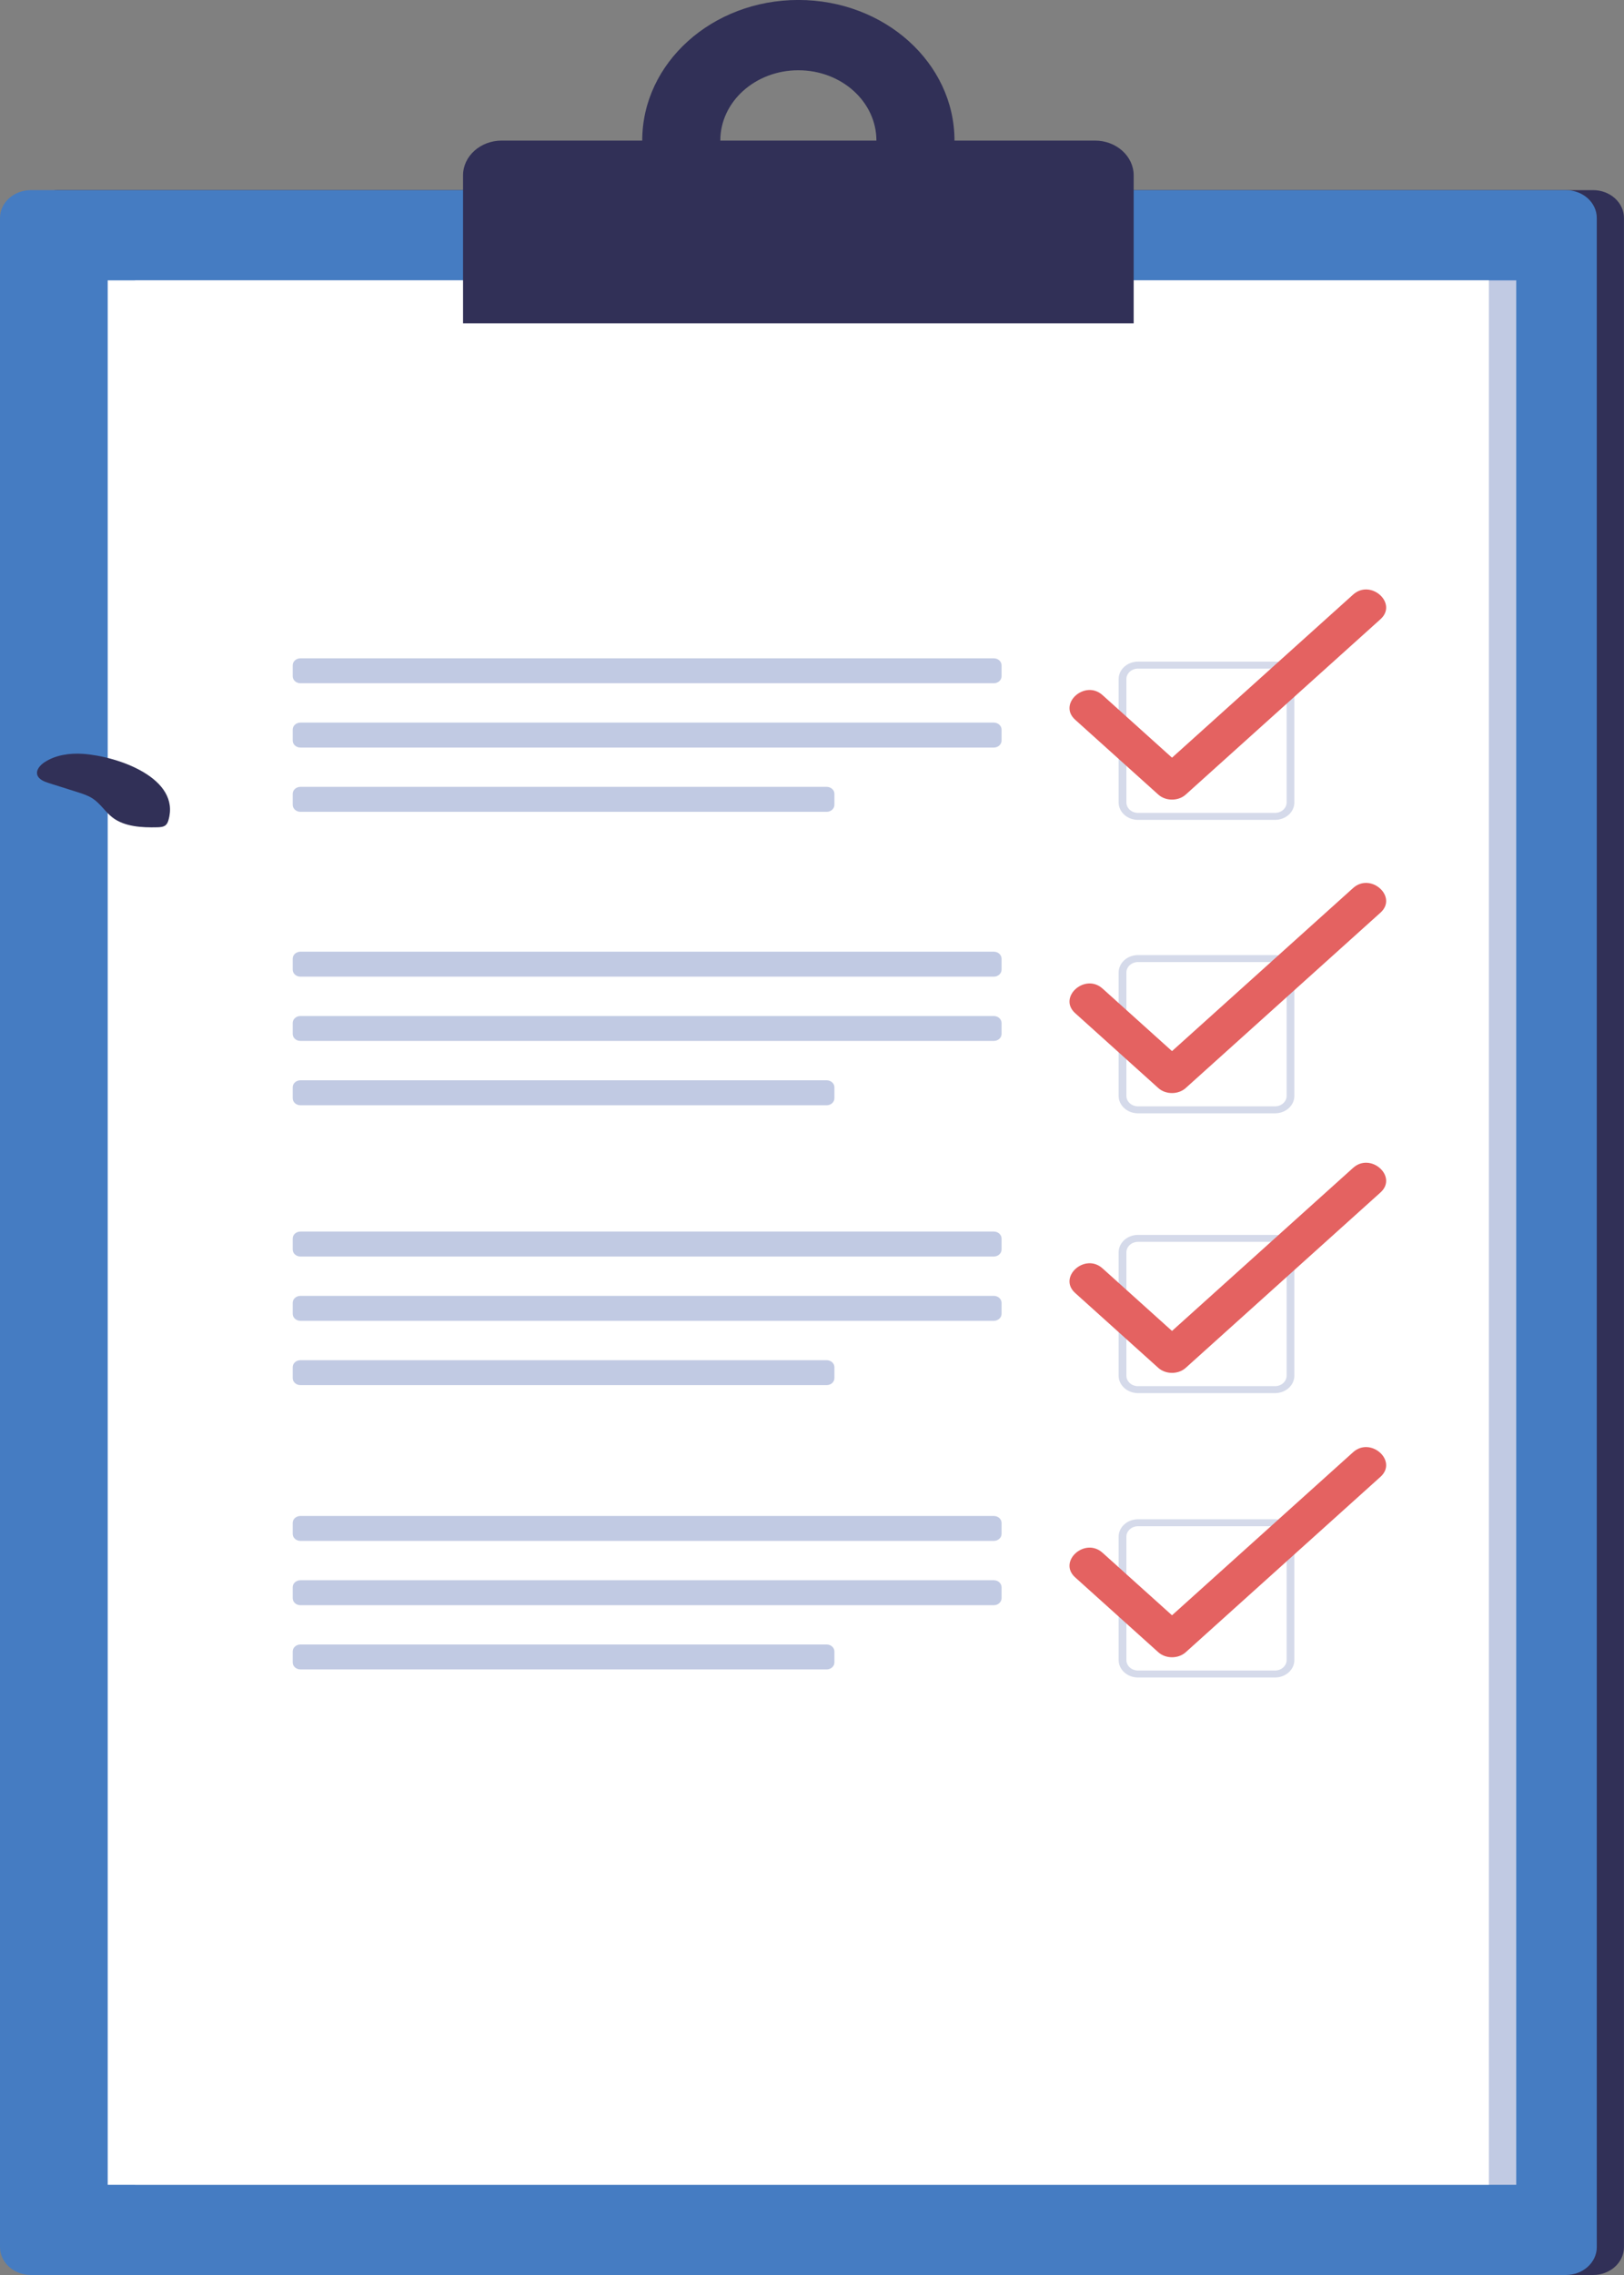 <svg width="50" height="70" viewBox="0 0 50 70" fill="none" xmlns="http://www.w3.org/2000/svg">
<rect x="0" y="0" width="50" height="70" fill="#808080" stroke="none"/>
<path d="M49.046 70H1.791C1.265 70 0.838 69.616 0.838 69.142V6.707C0.838 6.234 1.265 5.85 1.791 5.85H49.046C49.573 5.85 49.999 6.234 49.999 6.707V69.142C49.999 69.616 49.573 70 49.046 70Z" fill="#313057"/>
<path d="M48.209 70H0.953C0.427 70 0 69.616 0 69.142V6.707C0 6.234 0.427 5.85 0.953 5.85H48.209C48.735 5.85 49.162 6.234 49.162 6.707V69.142C49.162 69.616 48.735 70 48.209 70Z" fill="#457CC2"/>
<path d="M4.158 67.223H46.682V8.627H4.158V67.223Z" fill="#C1CAE3"/>
<path d="M3.316 67.223H45.84V8.627H3.316V67.223Z" fill="white"/>
<path d="M34.904 9.949H14.256V5.398C14.256 4.806 14.789 4.326 15.447 4.326H33.712C34.37 4.326 34.904 4.806 34.904 5.398V9.949Z" fill="#313057"/>
<path d="M24.58 6.488C23.253 6.488 22.177 5.519 22.177 4.325C22.177 3.13 23.253 2.162 24.58 2.162C25.907 2.162 26.983 3.13 26.983 4.325C26.983 5.519 25.907 6.488 24.58 6.488ZM24.58 -0.001C21.925 -0.001 19.773 1.936 19.773 4.325C19.773 6.714 21.925 8.65 24.58 8.65C27.235 8.65 29.387 6.714 29.387 4.325C29.387 1.936 27.235 -0.001 24.58 -0.001Z" fill="#313057"/>
<path d="M39.255 25.119V25.012H35.037C34.84 25.012 34.68 24.868 34.68 24.691V20.894C34.68 20.717 34.84 20.573 35.037 20.573H39.255C39.453 20.573 39.612 20.717 39.613 20.894V24.691C39.612 24.868 39.453 25.012 39.255 25.012V25.119V25.227C39.585 25.227 39.851 24.987 39.851 24.691V20.894C39.851 20.598 39.585 20.358 39.255 20.358H35.037C34.708 20.358 34.441 20.598 34.441 20.894V24.691C34.441 24.987 34.708 25.227 35.037 25.227H39.255V25.119Z" fill="#D5DAEA"/>
<path d="M33.103 22.146C33.956 22.914 34.809 23.682 35.663 24.45C35.89 24.654 36.277 24.655 36.505 24.45C38.504 22.651 40.503 20.852 42.502 19.053C43.045 18.564 42.203 17.806 41.66 18.295C39.661 20.094 37.662 21.893 35.663 23.692C35.944 23.692 36.224 23.692 36.505 23.692C35.652 22.924 34.799 22.156 33.945 21.388C33.403 20.9 32.56 21.658 33.103 22.146Z" fill="#E46261"/>
<path d="M39.255 34.149V34.041H35.037C34.84 34.041 34.68 33.897 34.68 33.72V29.924C34.68 29.746 34.84 29.602 35.037 29.602H39.255C39.453 29.602 39.612 29.746 39.613 29.924V33.72C39.612 33.897 39.453 34.041 39.255 34.041V34.149V34.256C39.585 34.256 39.851 34.016 39.851 33.72V29.924C39.851 29.627 39.585 29.387 39.255 29.387H35.037C34.708 29.387 34.441 29.627 34.441 29.924V33.72C34.441 34.016 34.708 34.256 35.037 34.256H39.255V34.149Z" fill="#D5DAEA"/>
<path d="M33.103 31.175C33.956 31.943 34.809 32.711 35.663 33.479C35.89 33.684 36.277 33.684 36.505 33.479C38.504 31.68 40.503 29.881 42.502 28.082C43.045 27.594 42.203 26.835 41.66 27.324C39.661 29.123 37.662 30.922 35.663 32.721C35.944 32.721 36.224 32.721 36.505 32.721C35.652 31.953 34.799 31.185 33.945 30.417C33.403 29.929 32.56 30.687 33.103 31.175Z" fill="#E46261"/>
<path d="M39.255 42.758V42.651H35.037C34.84 42.651 34.68 42.507 34.68 42.329V38.533C34.68 38.355 34.84 38.212 35.037 38.211H39.255C39.453 38.212 39.612 38.355 39.613 38.533V42.329C39.612 42.507 39.453 42.651 39.255 42.651V42.758V42.865C39.585 42.865 39.851 42.625 39.851 42.329V38.533C39.851 38.237 39.585 37.997 39.255 37.997H35.037C34.708 37.997 34.441 38.237 34.441 38.533V42.329C34.441 42.625 34.708 42.865 35.037 42.865H39.255V42.758Z" fill="#D5DAEA"/>
<path d="M33.103 39.785C33.956 40.553 34.809 41.321 35.663 42.089C35.89 42.293 36.277 42.294 36.505 42.089C38.504 40.289 40.503 38.49 42.502 36.692C43.045 36.203 42.203 35.445 41.66 35.934C39.661 37.733 37.662 39.531 35.663 41.331C35.944 41.331 36.224 41.331 36.505 41.331C35.652 40.563 34.799 39.795 33.945 39.027C33.403 38.538 32.56 39.296 33.103 39.785Z" fill="#E46261"/>
<path d="M39.255 51.508V51.401H35.037C34.84 51.4 34.68 51.257 34.68 51.079V47.283C34.68 47.105 34.84 46.962 35.037 46.961H39.255C39.453 46.962 39.612 47.105 39.613 47.283V51.079C39.612 51.257 39.453 51.4 39.255 51.401V51.508V51.615C39.585 51.615 39.851 51.375 39.851 51.079V47.283C39.851 46.987 39.585 46.747 39.255 46.747H35.037C34.708 46.747 34.441 46.987 34.441 47.283V51.079C34.441 51.375 34.708 51.615 35.037 51.615H39.255V51.508Z" fill="#D5DAEA"/>
<path d="M33.103 48.535C33.956 49.303 34.809 50.071 35.663 50.839C35.89 51.043 36.277 51.044 36.505 50.839C38.504 49.039 40.503 47.24 42.502 45.441C43.045 44.953 42.203 44.195 41.66 44.683C39.661 46.482 37.662 48.281 35.663 50.08C35.944 50.08 36.224 50.08 36.505 50.08C35.652 49.312 34.799 48.544 33.945 47.777C33.403 47.288 32.56 48.046 33.103 48.535Z" fill="#E46261"/>
<path d="M30.597 21.023H9.25C9.118 21.023 9.012 20.927 9.012 20.809V20.47C9.012 20.352 9.118 20.256 9.25 20.256H30.597C30.729 20.256 30.836 20.352 30.836 20.47V20.809C30.836 20.927 30.729 21.023 30.597 21.023Z" fill="#C1CAE3"/>
<path d="M30.597 23.002H9.25C9.118 23.002 9.012 22.906 9.012 22.788V22.449C9.012 22.33 9.118 22.234 9.25 22.234H30.597C30.729 22.234 30.836 22.33 30.836 22.449V22.788C30.836 22.906 30.729 23.002 30.597 23.002Z" fill="#C1CAE3"/>
<path d="M25.452 24.979H9.25C9.118 24.979 9.012 24.883 9.012 24.764V24.425C9.012 24.307 9.118 24.211 9.25 24.211H25.452C25.583 24.211 25.69 24.307 25.69 24.425V24.764C25.69 24.883 25.583 24.979 25.452 24.979Z" fill="#C1CAE3"/>
<path d="M30.597 30.051H9.25C9.118 30.051 9.012 29.955 9.012 29.836V29.498C9.012 29.379 9.118 29.283 9.25 29.283H30.597C30.729 29.283 30.836 29.379 30.836 29.498V29.836C30.836 29.955 30.729 30.051 30.597 30.051Z" fill="#C1CAE3"/>
<path d="M30.597 32.029H9.25C9.118 32.029 9.012 31.933 9.012 31.815V31.476C9.012 31.358 9.118 31.262 9.25 31.262H30.597C30.729 31.262 30.836 31.358 30.836 31.476V31.815C30.836 31.933 30.729 32.029 30.597 32.029Z" fill="#C1CAE3"/>
<path d="M25.452 34.008H9.25C9.118 34.008 9.012 33.912 9.012 33.793V33.455C9.012 33.336 9.118 33.24 9.25 33.24H25.452C25.583 33.24 25.69 33.336 25.69 33.455V33.793C25.69 33.912 25.583 34.008 25.452 34.008Z" fill="#C1CAE3"/>
<path d="M30.597 38.662H9.25C9.118 38.662 9.012 38.566 9.012 38.448V38.109C9.012 37.99 9.118 37.894 9.25 37.894H30.597C30.729 37.894 30.836 37.99 30.836 38.109V38.448C30.836 38.566 30.729 38.662 30.597 38.662Z" fill="#C1CAE3"/>
<path d="M30.597 40.641H9.25C9.118 40.641 9.012 40.545 9.012 40.426V40.087C9.012 39.969 9.118 39.873 9.25 39.873H30.597C30.729 39.873 30.836 39.969 30.836 40.087V40.426C30.836 40.545 30.729 40.641 30.597 40.641Z" fill="#C1CAE3"/>
<path d="M25.452 42.619H9.25C9.118 42.619 9.012 42.523 9.012 42.405V42.066C9.012 41.948 9.118 41.852 9.25 41.852H25.452C25.583 41.852 25.69 41.948 25.69 42.066V42.405C25.69 42.523 25.583 42.619 25.452 42.619Z" fill="#C1CAE3"/>
<path d="M30.597 47.412H9.25C9.118 47.412 9.012 47.316 9.012 47.198V46.859C9.012 46.74 9.118 46.645 9.25 46.645H30.597C30.729 46.645 30.836 46.74 30.836 46.859V47.198C30.836 47.316 30.729 47.412 30.597 47.412Z" fill="#C1CAE3"/>
<path d="M30.597 49.391H9.25C9.118 49.391 9.012 49.294 9.012 49.176V48.837C9.012 48.719 9.118 48.623 9.25 48.623H30.597C30.729 48.623 30.836 48.719 30.836 48.837V49.176C30.836 49.294 30.729 49.391 30.597 49.391Z" fill="#C1CAE3"/>
<path d="M25.452 51.367H9.25C9.118 51.367 9.012 51.271 9.012 51.153V50.814C9.012 50.696 9.118 50.6 9.25 50.6H25.452C25.583 50.6 25.69 50.696 25.69 50.814V51.153C25.69 51.271 25.583 51.367 25.452 51.367Z" fill="#C1CAE3"/>
<path d="M2.563 23.196C3.642 23.273 5.568 23.947 5.185 25.24C5.168 25.297 5.144 25.355 5.095 25.394C5.028 25.447 4.931 25.453 4.842 25.455C4.361 25.467 3.838 25.437 3.469 25.158C3.238 24.982 3.093 24.725 2.847 24.566C2.705 24.475 2.538 24.421 2.373 24.369C2.088 24.279 1.802 24.189 1.517 24.099C1.366 24.051 1.195 23.986 1.15 23.848C1.1 23.697 1.23 23.546 1.371 23.453C1.709 23.231 2.147 23.166 2.563 23.196Z" fill="#313057"/>
</svg>
